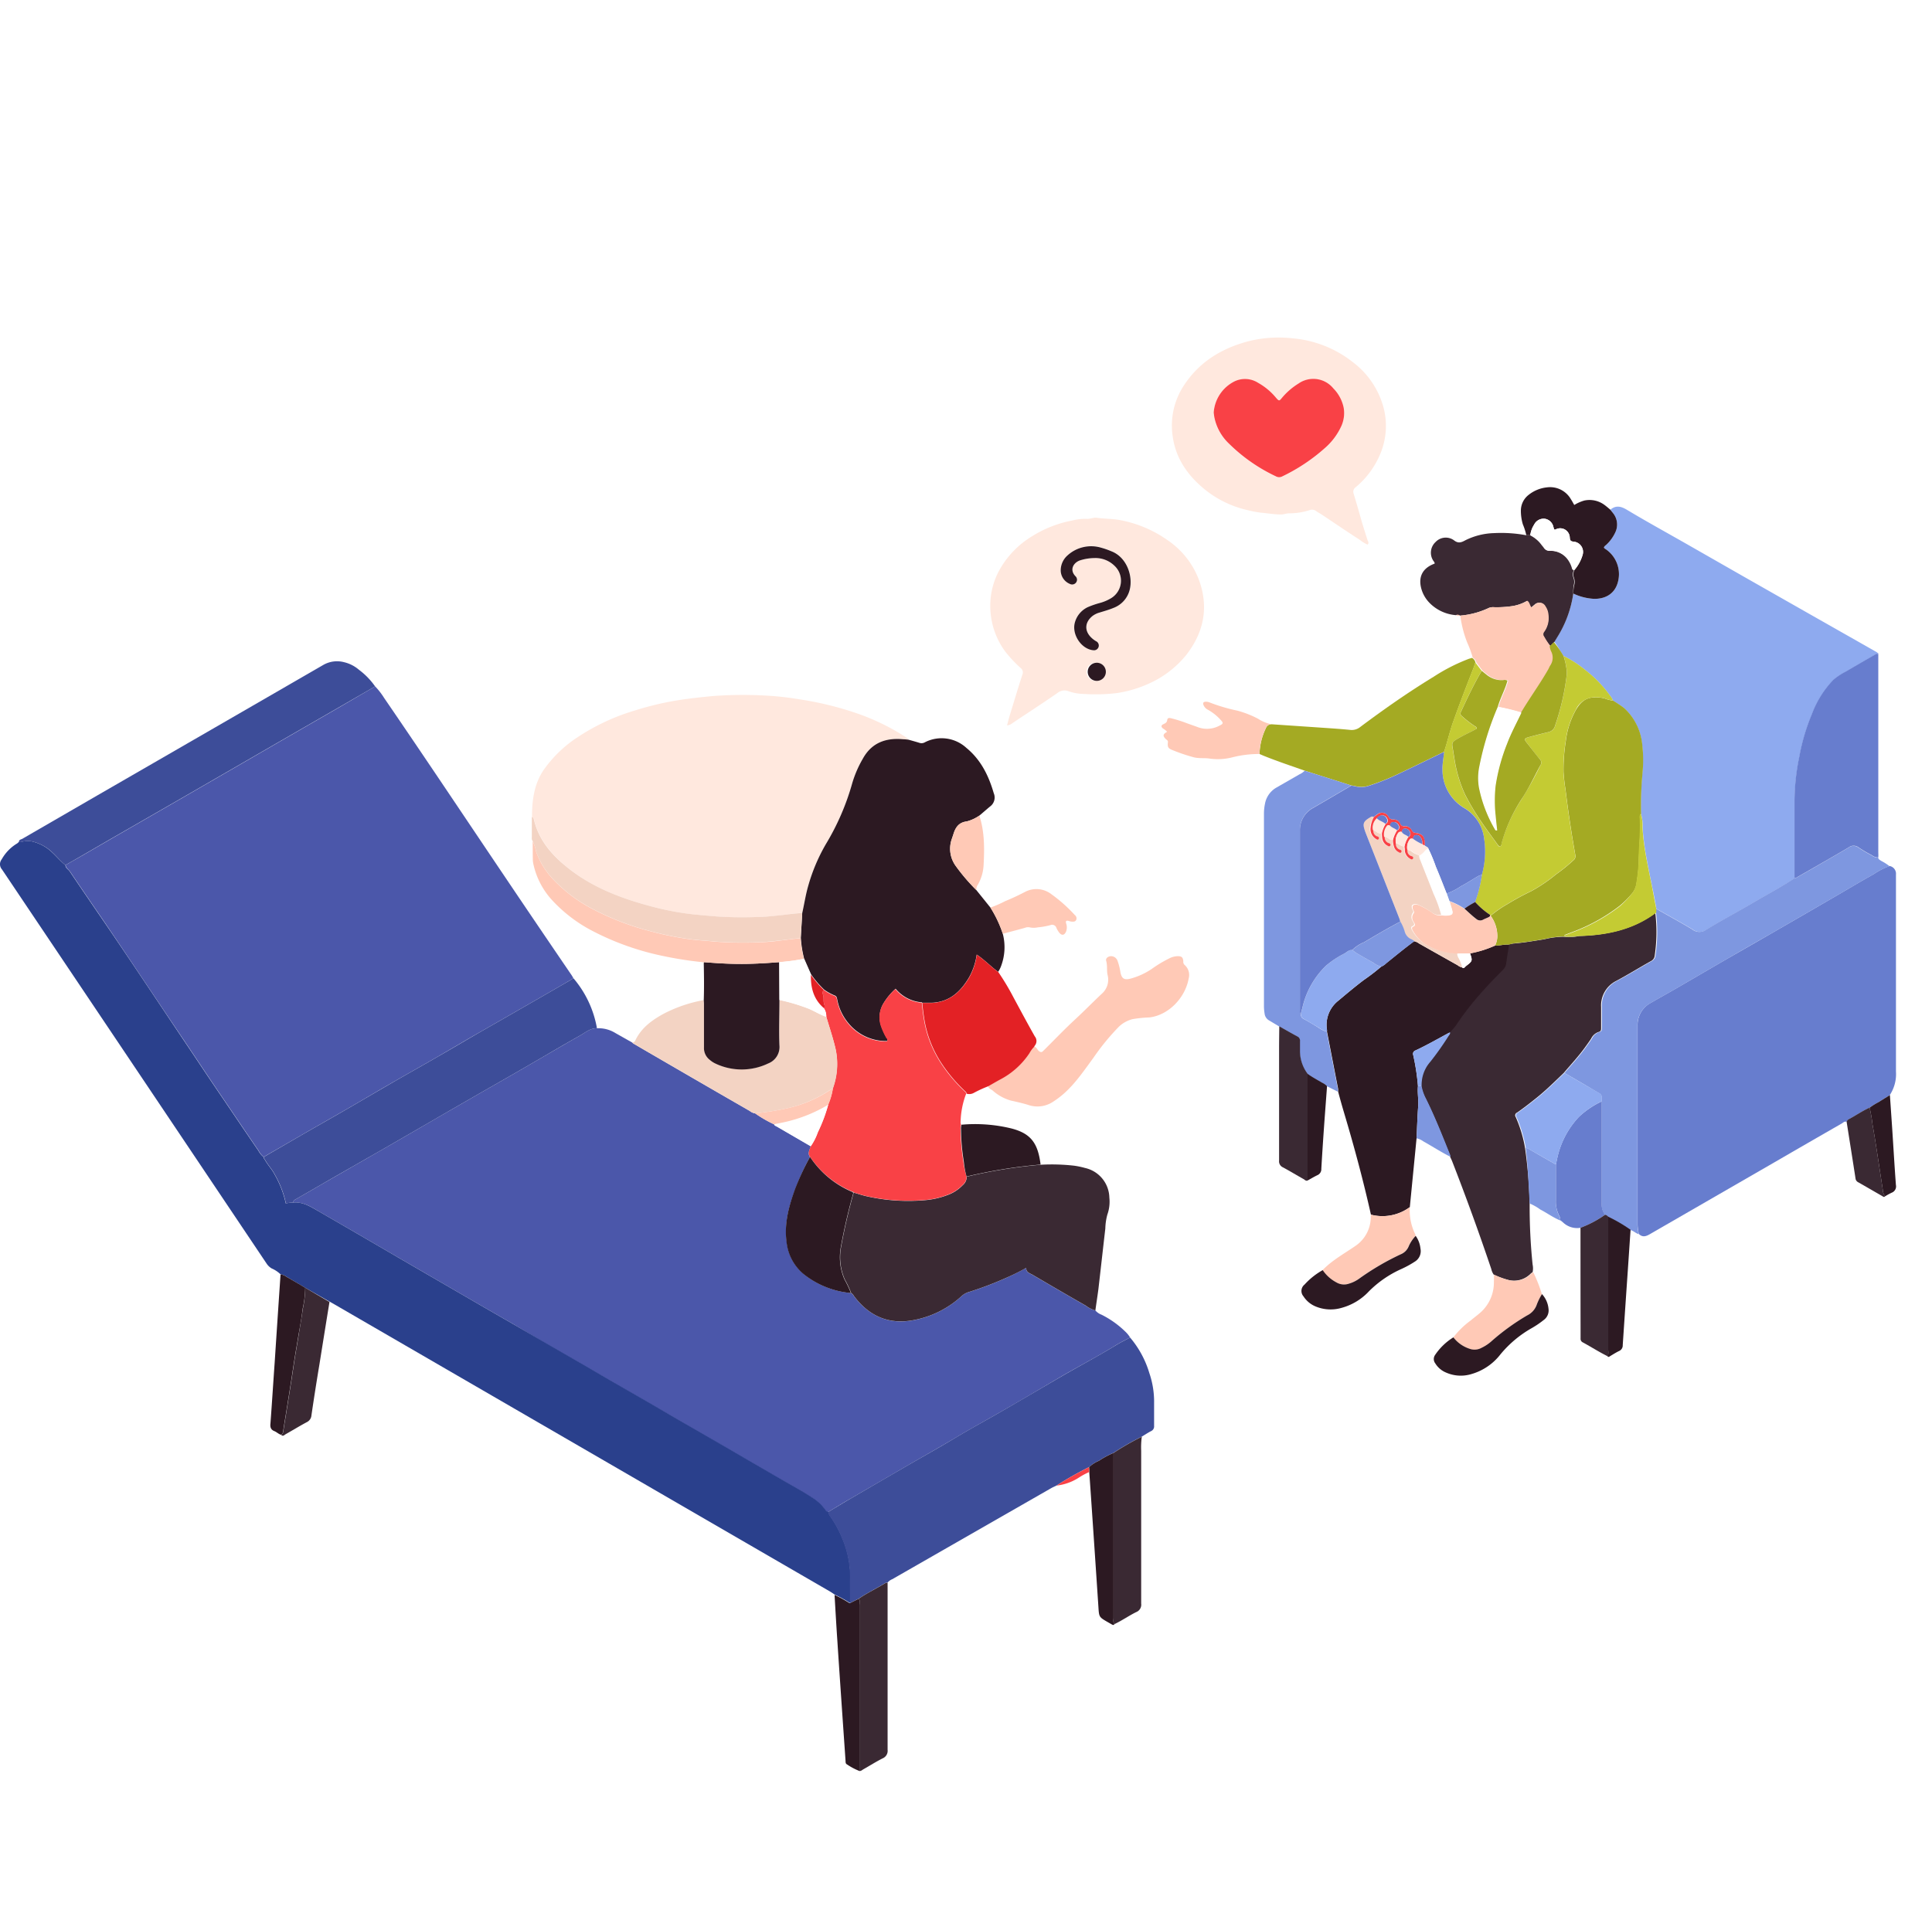 <svg xmlns="http://www.w3.org/2000/svg" xmlns:xlink="http://www.w3.org/1999/xlink" width="456" height="450" viewBox="0 0 456 450">
  <rect x="0" y="0" width="456" height="450" fill="#333333" stroke="none"/>
  <defs>
    <clipPath id="clip-Web_1920_1">
      <rect width="456" height="450"/>
    </clipPath>
  </defs>
  <g id="Web_1920_1" data-name="Web 1920 – 1" clip-path="url(#clip-Web_1920_1)">
    <rect width="456" height="450" fill="#fff"/>
    <g id="_2365_1_" data-name="2365 (1)" transform="translate(-55.265 14)">
      <path id="Path_2" data-name="Path 2" d="M524.5,499.25a3.55,3.55,0,0,0,1.45,1,22.209,22.209,0,0,1,5.62,4,6.449,6.449,0,0,1,1.12,1.38c-1.12.61-2.28,1.16-3.37,1.84-4.4,2.71-9,5.09-13.44,7.7S507,520.42,502.49,523c-3.69,2.13-7.44,4.16-11.1,6.36-4,2.39-8.06,4.65-12.09,7s-8.34,4.84-12.5,7.27c-1.8,1-3.59,2.14-5.38,3.21a.91.91,0,0,1-.73-.45,10.809,10.809,0,0,0-3.25-3c-2-1.35-4.18-2.49-6.29-3.71l-7.65-4.43-6.87-4-9-5.19c-2.33-1.35-4.64-2.72-7-4.07-3-1.74-6-3.46-9-5.19-2.33-1.35-4.65-2.72-7-4.07l-9-5.19L387,502.41c-3-1.73-6-3.45-9-5.19l-8.75-5.08-9.08-5.27-9.85-5.74-9.2-5.33c-1.85-1.07-3.66-2.25-5.95-2,0-.54.41-.69.78-.9l6.1-3.52q3.72-2.14,7.45-4.28l7.56-4.33,7.76-4.48,7.54-4.37,7.44-4.28,7.57-4.33,7.53-4.37c2.62-1.52,5.23-3.06,7.88-4.54,1.29-.72,2.44-1.79,4.06-1.77a7.6,7.6,0,0,1,4.36,1.12l4,2.26a1.37,1.37,0,0,0,.29.25q13.71,8,27.45,15.9a2.62,2.62,0,0,0,1.27.57,29.542,29.542,0,0,0,4.46,2.58c.1.33.42.4.66.54l8,4.65c-.23.82-.83,1.62-.19,2.51a60.665,60.665,0,0,0-3.47,7.56c-1.51,4.08-2.65,8.21-2,12.63a11.38,11.38,0,0,0,3.84,7.33,20.84,20.84,0,0,0,11.34,4.61,2,2,0,0,1,.68.75c3.55,4.67,8.16,6.77,14,5.67a23,23,0,0,0,11.34-5.64,4.31,4.31,0,0,1,1.74-1,79.363,79.363,0,0,0,8.28-3.11c1.76-.75,3.46-1.62,5.26-2.58,0,1.09.9,1.25,1.53,1.62,4.17,2.45,8.35,4.89,12.55,7.28A6.79,6.79,0,0,0,524.5,499.25Z" transform="translate(-210.7 -203.87)" fill="#4b57aa"/>
      <path id="Path_3" data-name="Path 3" d="M354.51,351.92a16.5,16.5,0,0,1,2.12,2.73c9.34,13.63,18.5,27.37,27.73,41.07q8.235,12.24,16.56,24.44c.14.21.25.44.38.66-.4.24-.8.5-1.2.73l-6,3.46-7.44,4.28-7.56,4.33c-3.51,2-7,4.09-10.51,6.11-3.15,1.82-6.32,3.59-9.46,5.4-3.51,2-7,4.09-10.51,6.12s-7.19,4.12-10.78,6.18L328.21,463a4.65,4.65,0,0,1-1.21-1.47c-3.14-4.57-6.23-9.18-9.35-13.76-2.84-4.17-5.61-8.37-8.43-12.55-6.35-9.41-12.63-18.88-19-28.25-2.58-3.77-5.16-7.53-7.71-11.32-.35-.52-1-.83-1.06-1.56l3.68-2.09,7.54-4.36,9-5.18,6.22-3.58,8.87-5.12,7.54-4.36,7.21-4.17,6.21-3.58,8.88-5.12Z" transform="translate(-210.7 -203.87)" fill="#4b57aa"/>
      <path id="Path_4" data-name="Path 4" d="M281.41,394.11c0,.73.71,1,1.06,1.56,2.55,3.79,5.13,7.55,7.71,11.32,6.41,9.37,12.69,18.84,19,28.25,2.82,4.18,5.59,8.38,8.43,12.55,3.12,4.58,6.21,9.19,9.35,13.76a4.65,4.65,0,0,0,1.21,1.47c0,.32.24.53.38.79.68,1.18,1.64,2.17,2.26,3.39a23.851,23.851,0,0,1,2.61,6.8,5.9,5.9,0,0,1,1.72-.21c2.29-.24,4.1.94,5.95,2l9.2,5.33,9.85,5.74,9.08,5.27,8.75,5.08c3,1.74,6,3.46,9,5.19l8.75,5.09,9,5.19c2.32,1.35,4.64,2.72,7,4.07,3,1.73,6,3.45,9,5.19,2.33,1.35,4.64,2.72,7,4.07l9,5.19,6.87,4,7.65,4.43c2.11,1.22,4.26,2.36,6.29,3.71a10.811,10.811,0,0,1,3.25,3,.91.91,0,0,0,.73.45,2.51,2.51,0,0,0,.52,1.15,25.36,25.36,0,0,1,2.84,5.28,23.3,23.3,0,0,1,1.8,8.83c-.05,1.63,0,3.26,0,4.88,0,.41-.14.87.27,1.2-.28.34-.5.07-.75-.06a27.871,27.871,0,0,0-3.18-1.72c-.39-.26-.78-.53-1.18-.77l-117-67.81-1-.56L338,493.89c-1.47-.86-2.93-1.74-4.4-2.59a2.83,2.83,0,0,0-1.4-.56,7,7,0,0,0-2.11-1.41,3.67,3.67,0,0,1-1.19-1.13q-31.22-46.54-62.47-93.07a1.86,1.86,0,0,1-.06-2.39A10.15,10.15,0,0,1,270,389a1.908,1.908,0,0,0,.37-.33,3.45,3.45,0,0,0,1-.12,4.33,4.33,0,0,1,2.26,0,10.15,10.15,0,0,1,4.72,2.63C279.41,392.15,280.29,393.26,281.41,394.11Z" transform="translate(-210.7 -203.87)" fill="#2a408c"/>
      <path id="Path_5" data-name="Path 5" d="M646.06,310.19c1.38-1.13,2.6-.76,4,.1,4.55,2.72,9.2,5.28,13.82,7.91l13.65,7.8,14.4,8.19,17,9.65a.82.82,0,0,1,.18.19,2.1,2.1,0,0,1,0,.25,1,1,0,0,0-.25,0c-2.4,1.38-4.8,2.76-7.19,4.17a14.683,14.683,0,0,0-3,2,23.57,23.57,0,0,0-5,8,48.457,48.457,0,0,0-3,10.15,53.723,53.723,0,0,0-1.12,10.13v18.48c-3.12,2.09-6.45,3.82-9.67,5.73-3.71,2.18-7.52,4.18-11.19,6.44a2.67,2.67,0,0,1-3.23-.09c-2.81-1.69-5.69-3.26-8.55-4.88-.31-1.71-.61-3.43-1-5.14-.91-4.67-2-9.31-2.24-14.1a9.57,9.57,0,0,0-.39-3.14,79,79,0,0,1,.31-9.49,32.418,32.418,0,0,0-.08-7.17,13.28,13.28,0,0,0-4.29-8.38,28.493,28.493,0,0,0-2.56-1.71,4.36,4.36,0,0,0-.72-1.21,28.751,28.751,0,0,0-5.8-6,26.42,26.42,0,0,0-5.15-3.34c-.79-1.07-1.29-2.32-2.17-3.33l.66-1.09A26.4,26.4,0,0,0,637.3,330a13.061,13.061,0,0,0,4.8,1.24c2.78.09,4.84-1.2,5.61-3.55a7.13,7.13,0,0,0-2.62-8.07c-.2-.15-.46-.23-.56-.49.1-.36.44-.51.67-.75a9.24,9.24,0,0,0,2-2.79,4.27,4.27,0,0,0-.52-4.58Z" transform="translate(-210.7 -203.87)" fill="#8eaaef"/>
      <path id="Path_6" data-name="Path 6" d="M701.82,454.74c-.5-.24-.81.17-1.15.37q-7.9,4.53-15.78,9.1l-29.22,16.86c-.95.56-1.89,1.11-2.9.12a12.778,12.778,0,0,1-.29-2.15v-47a5.9,5.9,0,0,1,3.18-5.45c1.88-1.1,3.79-2.14,5.67-3.23,4.18-2.42,8.34-4.86,12.51-7.27,3.51-2,7-4,10.55-6.06q7.26-4.18,14.51-8.4c3.1-1.8,6.18-3.65,9.31-5.39a16.4,16.4,0,0,1,3.75-1.92,1.85,1.85,0,0,1,1.5,2v46.52a9,9,0,0,1-1.47,5.58c-.89.56-1.78,1.1-2.66,1.66a14.613,14.613,0,0,0-2.13,1.33c-1.76.76-3.31,1.89-5,2.77a.87.87,0,0,0-.38.56Z" transform="translate(-210.7 -203.87)" fill="#677dce"/>
      <path id="Path_7" data-name="Path 7" d="M391.53,382.83c0-4.1.5-8.09,3-11.54a29.841,29.841,0,0,1,6.57-6.56,50.54,50.54,0,0,1,14.8-7.15A70.666,70.666,0,0,1,427.22,355c2.36-.34,4.72-.58,7.09-.81a96.818,96.818,0,0,1,11.92-.13,69.4,69.4,0,0,1,8.35.9,76.441,76.441,0,0,1,13.75,3.36A53.18,53.18,0,0,1,479.91,364a1.53,1.53,0,0,1,.56.51c-.46,0-.93-.1-1.4-.13-4.08-.34-7.4.84-9.48,4.64a26.089,26.089,0,0,0-2.48,5.75,58,58,0,0,1-6.24,14.41,42.422,42.422,0,0,0-4.13,9.77c-.62,2.13-.94,4.32-1.43,6.48-1.84,0-3.64.41-5.46.58s-3.56.36-5.34.38a91.238,91.238,0,0,1-9.35-.14c-2.24-.2-4.5-.35-6.73-.64a67.067,67.067,0,0,1-8.75-1.75c-7.24-1.92-14.13-4.56-20-9.37-3.65-3-6.57-6.46-7.67-11.18C391.94,383,391.84,382.84,391.53,382.83Z" transform="translate(-210.7 -203.87)" fill="#ffe8de"/>
      <path id="Path_8" data-name="Path 8" d="M455.31,405.44c.49-2.16.81-4.35,1.43-6.48a42.42,42.42,0,0,1,4.13-9.77,58,58,0,0,0,6.24-14.41,26.088,26.088,0,0,1,2.48-5.75c2.08-3.8,5.4-5,9.48-4.64a13,13,0,0,1,1.4.13c.86.25,1.73.48,2.58.75a1.58,1.58,0,0,0,1.22-.16,8.64,8.64,0,0,1,9.79,1.33c3.4,2.79,5.25,6.53,6.45,10.68a2.61,2.61,0,0,1-.85,3.14c-.85.7-1.68,1.45-2.53,2.15a9.14,9.14,0,0,1-3,1.39c-1.87.24-2.65,1.44-3.13,3-.1.32-.22.64-.33,1a6.92,6.92,0,0,0,.92,6.57A45.458,45.458,0,0,0,496.4,400l3.33,4.14a27.73,27.73,0,0,1,2.92,6.18,12.59,12.59,0,0,1-.32,7.39,6.931,6.931,0,0,1-.77,1.6c-1.73-1.25-3.2-2.84-5.07-4.08a15.339,15.339,0,0,1-1.8,5.37c-2,3.39-4.62,5.83-8.77,6h-2.31a.18.18,0,0,0-.26-.11,8.94,8.94,0,0,1-6-3.2,15.379,15.379,0,0,0-2.83,3.41,6.33,6.33,0,0,0-.56,5.43,16.526,16.526,0,0,0,1.23,2.67c.13.23.44.44.17.84a11.46,11.46,0,0,1-9.18-4.26,12.22,12.22,0,0,1-2.6-5.51c-.09-.43-.13-.84-.65-1a12.28,12.28,0,0,1-2.45-1.37,24,24,0,0,1-3.07-3.59c-.56-1.26-1.11-2.53-1.67-3.8a26,26,0,0,1-.76-4.88Q455.14,408.39,455.31,405.44Z" transform="translate(-210.7 -203.87)" fill="#2c1922"/>
      <path id="Path_9" data-name="Path 9" d="M627,474a133.792,133.792,0,0,0,.7,14.43,4.269,4.269,0,0,1,0,1.78,4.566,4.566,0,0,0-.49.38,5.48,5.48,0,0,1-5.15,1.48,18.761,18.761,0,0,1-3.56-1.31,3.549,3.549,0,0,1-.55-1.28q-4.31-12.79-9.21-25.37c-.15-.4-.35-.78-.52-1.16a2,2,0,0,0-.11-.5c-1.8-4.48-3.57-9-5.72-13.3a10.32,10.32,0,0,1-1-2.9,8.2,8.2,0,0,1,2-5.75,69.44,69.44,0,0,0,4.28-6.05c.19-.27.46-.52.37-.91a15.788,15.788,0,0,0,1.33-1.51,68.325,68.325,0,0,1,6.34-8.14c1.5-1.73,3.14-3.36,4.74-5a2.65,2.65,0,0,0,.84-1.52c.19-1.5.45-3,.69-4.51a8.559,8.559,0,0,1,1.12-.23c2.46-.19,4.88-.62,7.31-1a20.769,20.769,0,0,1,4.53-.61,11,11,0,0,0,3.79-.18c6.46-.2,12.61-1.47,17.93-5.43a38,38,0,0,1-.13,10,1.63,1.63,0,0,1-.93,1.38c-2.73,1.53-5.38,3.18-8.14,4.65a6.46,6.46,0,0,0-3.59,6.18c0,1.62,0,3.25,0,4.88,0,.46,0,.86-.58,1a3,3,0,0,0-1.77,1.57c-.39.61-.83,1.2-1.25,1.79-1.58,2.24-3.45,4.24-5.23,6.33-2.08,2-4.1,4-6.33,5.8-1.53,1.23-3.08,2.45-4.7,3.56a.69.69,0,0,0-.29,1.05,30.747,30.747,0,0,1,2.2,7.34A110.93,110.93,0,0,1,627,474Z" transform="translate(-210.7 -203.87)" fill="#3a2933"/>
      <path id="Path_10" data-name="Path 10" d="M466.85,568.17c-.41-.33-.27-.79-.27-1.2,0-1.62-.05-3.25,0-4.88a23.3,23.3,0,0,0-1.8-8.83,25.36,25.36,0,0,0-2.84-5.28,2.51,2.51,0,0,1-.52-1.15c1.79-1.07,3.58-2.16,5.38-3.21q6.24-3.64,12.5-7.27c4-2.33,8.1-4.59,12.09-7,3.66-2.2,7.41-4.23,11.1-6.36,4.48-2.59,8.93-5.2,13.39-7.81s9-5,13.44-7.7c1.09-.68,2.25-1.23,3.37-1.84a23.22,23.22,0,0,1,4.55,8.4,20.939,20.939,0,0,1,1.12,7.2v5.27a1.2,1.2,0,0,1-.7,1.22c-.76.39-1.47.87-2.21,1.31a59.609,59.609,0,0,0-6.67,3.83,20.4,20.4,0,0,0-3.44,1.86,7.52,7.52,0,0,0-2.32,1.5,80.59,80.59,0,0,0-7.68,4.35c-.42.21-.85.39-1.26.62l-37.5,21.49a2.84,2.84,0,0,0-1.13.81,1.538,1.538,0,0,0-.5.08c-2.1,1.29-4.33,2.35-6.37,3.75Z" transform="translate(-210.7 -203.87)" fill="#3d4d99"/>
      <path id="Path_11" data-name="Path 11" d="M524.5,499.25a6.791,6.791,0,0,1-2.26-1.14c-4.2-2.39-8.38-4.83-12.55-7.28-.63-.37-1.51-.53-1.53-1.62a55.332,55.332,0,0,1-5.26,2.58,79.35,79.35,0,0,1-8.28,3.11,4.31,4.31,0,0,0-1.74,1,23,23,0,0,1-11.34,5.64c-5.87,1.1-10.48-1-14-5.67a2,2,0,0,0-.68-.75,24.06,24.06,0,0,0-1.51-3.21,13.16,13.16,0,0,1-.94-7.24,133.778,133.778,0,0,1,3.05-13.25c.94.28,1.87.59,2.82.82a44.519,44.519,0,0,0,13.66,1,19.1,19.1,0,0,0,5.62-1.22,9.259,9.259,0,0,0,3.64-2.35,2.56,2.56,0,0,0,.93-2,120,120,0,0,1,17.47-2.82,46.816,46.816,0,0,1,7.94.23,19.293,19.293,0,0,1,2.51.53,7.34,7.34,0,0,1,5.75,7,9,9,0,0,1-.47,4,13.683,13.683,0,0,0-.48,3.29c-.55,4.76-1.08,9.52-1.63,14.28C525,495.86,524.73,497.55,524.5,499.25Z" transform="translate(-210.7 -203.87)" fill="#3a2933"/>
      <path id="Path_12" data-name="Path 12" d="M503.65,361.12c.22-.81.4-1.55.61-2.26,1-3.23,1.95-6.46,3-9.67a1.32,1.32,0,0,0-.36-1.58,31,31,0,0,1-3.6-3.82,18.11,18.11,0,0,1-3.56-9.57,17.579,17.579,0,0,1,1.84-9.26,21.59,21.59,0,0,1,8.07-8.54,27.19,27.19,0,0,1,9.38-3.66,12.251,12.251,0,0,1,3.41-.4c.83.08,1.6-.37,2.42-.25,1.85.28,3.74.2,5.58.57a28.46,28.46,0,0,1,11.22,4.8,19.65,19.65,0,0,1,7.89,11.2c1.52,5.86.07,11.11-3.62,15.84a23.909,23.909,0,0,1-9.12,6.88,28.1,28.1,0,0,1-7.34,2.11,42.1,42.1,0,0,1-7.69.19,11.16,11.16,0,0,1-3.63-.65,2.6,2.6,0,0,0-2.59.42c-3.51,2.43-7.1,4.75-10.65,7.13A2.17,2.17,0,0,1,503.65,361.12Zm20.63-39.5a6.41,6.41,0,0,1,4.71,1.75,4.82,4.82,0,0,1-.79,7.71,10.34,10.34,0,0,1-2.58,1.1,21.259,21.259,0,0,0-2.9,1,5.66,5.66,0,0,0-3,3.49c-.9,2.85,1.46,6.46,4.37,6.69a1.128,1.128,0,0,0,.74-2.06,5.739,5.739,0,0,1-1.15-.82c-1.81-1.63-1.72-3.72.2-5.24a5,5,0,0,1,1.61-.78c1.1-.34,2.22-.65,3.28-1.09a6.17,6.17,0,0,0,3.83-4.21c.87-3.26-.64-7.77-4.32-9.18a19.11,19.11,0,0,0-2.41-.84,8.28,8.28,0,0,0-7.91,1.81,4.72,4.72,0,0,0-1.61,3.26,3.48,3.48,0,0,0,2.14,3.48,1.15,1.15,0,0,0,1.7-.94,1.18,1.18,0,0,0-.4-.91c-1.44-1.52-.41-3.2,1.13-3.71a11.59,11.59,0,0,1,3.36-.51Zm.44,24.72a2.14,2.14,0,1,0,1.967,2.163A2.14,2.14,0,0,0,524.72,346.34Z" transform="translate(-210.7 -203.87)" fill="#ffe8de"/>
      <path id="Path_13" data-name="Path 13" d="M494.1,467.63a2.56,2.56,0,0,1-.93,2,9.26,9.26,0,0,1-3.64,2.35,19.1,19.1,0,0,1-5.62,1.22,44.519,44.519,0,0,1-13.66-1c-.95-.23-1.88-.54-2.82-.82h0a.26.26,0,0,0-.3-.19,22.26,22.26,0,0,1-10-8.25c-.64-.89,0-1.69.19-2.51a13.679,13.679,0,0,0,1.66-3.28,37.362,37.362,0,0,0,2.46-6.54,15.689,15.689,0,0,0,1.1-3.85,16.81,16.81,0,0,0,.62-9.31c-.6-2.56-1.45-5.07-2.19-7.59a3.47,3.47,0,0,0-.63-2.1c.19-.14.33-.33.24-.54-.37-.85-.07-1.78-.41-2.63a.87.87,0,0,1,.25-1,12.279,12.279,0,0,0,2.45,1.37c.52.16.56.57.65,1a12.22,12.22,0,0,0,2.6,5.51,11.46,11.46,0,0,0,9.18,4.26c.27-.4,0-.61-.17-.84a16.528,16.528,0,0,1-1.23-2.67,6.33,6.33,0,0,1,.56-5.43,15.379,15.379,0,0,1,2.83-3.41,8.94,8.94,0,0,0,6,3.2.22.22,0,0,0,.26.11h0c.11,1.13.24,2.27.42,3.4a26.53,26.53,0,0,0,4,10.65,36.449,36.449,0,0,0,5.83,6.91.6.6,0,0,1,.19.46,19.63,19.63,0,0,0-1.29,6.42,1.84,1.84,0,0,0,.09.87,3.379,3.379,0,0,0-.11,1.14,51,51,0,0,0,.67,7.6,18,18,0,0,0,.75,3.49Z" transform="translate(-210.7 -203.87)" fill="#f94146"/>
      <path id="Path_14" data-name="Path 14" d="M622.15,412.89c-.24,1.51-.5,3-.69,4.51a2.651,2.651,0,0,1-.84,1.52c-1.6,1.65-3.24,3.28-4.74,5a68.327,68.327,0,0,0-6.34,8.14,17.906,17.906,0,0,1-1.33,1.51c-2.7,1.45-5.37,3-8.14,4.29a.84.84,0,0,0-.55,1.1,53,53,0,0,1,1.12,7.32c-.17,1.61.18,3.21.05,4.82-.19,2.5-.26,5-.38,7.5l-1.59,16.25a10.86,10.86,0,0,1-9.18,1.78c-1.79-8-3.94-16-6.29-23.88-.51-1.71-1-3.44-1.45-5.16v-.64q-1.32-6.76-2.63-13.53a2.365,2.365,0,0,0,0-.38,7.25,7.25,0,0,1,2.78-7c1.93-1.63,3.86-3.24,5.87-4.77a49.266,49.266,0,0,0,4.16-3.19,3.8,3.8,0,0,0,1.15-.79c2.19-1.76,4.35-3.55,6.62-5.21a3.111,3.111,0,0,1,1.15.54c3,1.71,6.06,3.43,9.1,5.13a2.639,2.639,0,0,0,1.13.54c.43.25.6-.17.83-.35,1.59-1.22,1.58-1.23,1-3a25.51,25.51,0,0,0,5.91-1.85C620,413.16,621,412.76,622.15,412.89Z" transform="translate(-210.7 -203.87)" fill="#2c1922"/>
      <path id="Path_15" data-name="Path 15" d="M588.75,318.45a7.863,7.863,0,0,1-1.81-1.11c-3.11-2-6.19-4.11-9.29-6.17a10.59,10.59,0,0,1-1-.61,1.61,1.61,0,0,0-1.65-.23,15.84,15.84,0,0,1-4.78.73c-.66,0-1.25.28-1.9.27-1.57,0-3.13-.28-4.7-.42a24,24,0,0,1-3.13-.59,24.64,24.64,0,0,1-10.08-4.83c-4.07-3.29-7-7.41-7.68-12.75a17.17,17.17,0,0,1,2.53-11.66c3.62-5.68,8.91-8.92,15.29-10.63a29.5,29.5,0,0,1,10.57-.7,26.6,26.6,0,0,1,14.19,5.65,19.86,19.86,0,0,1,7.31,11.11,17.1,17.1,0,0,1-.78,10.29,20.5,20.5,0,0,1-5.9,8.1,1.29,1.29,0,0,0-.48,1.54c.7,2.28,1.35,4.58,2,6.87.42,1.38.86,2.77,1.3,4.15C588.93,317.78,589.09,318.1,588.75,318.45Zm-36.32-31.16c.07.52.11.94.18,1.36a11.78,11.78,0,0,0,3.46,6.05,39.771,39.771,0,0,0,11,7.66,1.57,1.57,0,0,0,1.57,0,42.82,42.82,0,0,0,9.92-6.59,15.3,15.3,0,0,0,3.88-5.07,7.47,7.47,0,0,0,.65-4.5,9.05,9.05,0,0,0-2.43-4.58,6.1,6.1,0,0,0-8.24-1.16,16.158,16.158,0,0,0-3.88,3.35c-.65.74-.67.84-1.43,0a14.91,14.91,0,0,0-4.22-3.52,5.75,5.75,0,0,0-5.43-.41,8.91,8.91,0,0,0-5.03,7.41Z" transform="translate(-210.7 -203.87)" fill="#ffe8de"/>
      <path id="Path_16" data-name="Path 16" d="M635.22,443.19c1.78-2.09,3.65-4.09,5.23-6.33.42-.59.86-1.18,1.25-1.79a3,3,0,0,1,1.77-1.57c.55-.13.58-.53.58-1v-4.88a6.46,6.46,0,0,1,3.59-6.18c2.76-1.47,5.41-3.12,8.14-4.65a1.63,1.63,0,0,0,.93-1.38,38,38,0,0,0,.13-10c0-.34,0-.69,0-1,2.86,1.62,5.74,3.19,8.55,4.88a2.67,2.67,0,0,0,3.23.09c3.67-2.26,7.48-4.26,11.19-6.44,3.22-1.91,6.55-3.64,9.67-5.73a.689.689,0,0,0,.25,0q4.46-2.53,8.89-5.1c1.22-.7,2.43-1.41,3.64-2.13a1.91,1.91,0,0,1,2.36,0,29.814,29.814,0,0,0,3.09,1.82,2.48,2.48,0,0,0,1.55.54c.07.44.44.58.75.79a11.613,11.613,0,0,1,1.92,1.23,16.4,16.4,0,0,0-3.75,1.92c-3.13,1.74-6.21,3.59-9.31,5.39q-7.24,4.2-14.51,8.4c-3.51,2-7,4-10.55,6.06-4.17,2.41-8.33,4.85-12.51,7.27-1.88,1.09-3.79,2.13-5.67,3.23a5.9,5.9,0,0,0-3.18,5.45v47a12.773,12.773,0,0,0,.29,2.15c-.71-.18-1.21-.79-1.94-.95a36.626,36.626,0,0,0-5.28-3.09,1.29,1.29,0,0,0-.77-.49,4.42,4.42,0,0,1-.78-2.77v-25a.89.89,0,0,0-.52-.92C640.73,446.38,638,444.78,635.22,443.19Z" transform="translate(-210.7 -203.87)" fill="#7e97e0"/>
      <path id="Path_17" data-name="Path 17" d="M335.18,473.79a5.9,5.9,0,0,0-1.72.21,23.85,23.85,0,0,0-2.61-6.8c-.62-1.22-1.58-2.21-2.26-3.39-.14-.26-.37-.47-.38-.79l9.64-5.59c3.59-2.06,7.2-4.1,10.78-6.18s7-4.09,10.51-6.12c3.14-1.81,6.31-3.58,9.46-5.4,3.51-2,7-4.08,10.51-6.11l7.56-4.33,7.44-4.28,6-3.46c.4-.23.8-.49,1.2-.73a24.76,24.76,0,0,1,5.55,11.8c-1.62,0-2.77,1.05-4.06,1.77-2.65,1.48-5.26,3-7.88,4.54l-7.53,4.37-7.57,4.33-7.44,4.28-7.54,4.37-7.76,4.48-7.56,4.33q-3.74,2.13-7.45,4.28l-6.1,3.52C335.59,473.1,335.16,473.25,335.18,473.79Z" transform="translate(-210.7 -203.87)" fill="#3d4d99"/>
      <path id="Path_18" data-name="Path 18" d="M281.41,394.11c-1.12-.85-2-2-3-2.91a10.15,10.15,0,0,0-4.72-2.63,4.33,4.33,0,0,0-2.26,0,3.452,3.452,0,0,1-1,.12c-.05-.6.51-.62.84-.81L289,377.62q26.69-15.4,53.36-30.82a6.51,6.51,0,0,1,4.8-.6,8.31,8.31,0,0,1,3.52,1.79,17.17,17.17,0,0,1,3.82,3.93l-8,4.63-8.88,5.12-6.21,3.58-7.21,4.17-7.54,4.36-8.87,5.12-6.22,3.58-9,5.18L285.09,392Z" transform="translate(-210.7 -203.87)" fill="#3d4d99"/>
      <path id="Path_19" data-name="Path 19" d="M709.29,392.3a2.48,2.48,0,0,1-1.55-.54,29.8,29.8,0,0,1-3.09-1.82,1.91,1.91,0,0,0-2.36,0c-1.21.72-2.42,1.43-3.64,2.13q-4.44,2.56-8.89,5.1a.689.689,0,0,1-.25,0V378.69a53.723,53.723,0,0,1,1.12-10.13,48.458,48.458,0,0,1,3-10.15,23.57,23.57,0,0,1,5-8,14.683,14.683,0,0,1,3-2c2.39-1.41,4.79-2.79,7.19-4.17a1,1,0,0,1,.25,0h.22v46.91A11,11,0,0,1,709.29,392.3Z" transform="translate(-210.7 -203.87)" fill="#677dce"/>
      <path id="Path_20" data-name="Path 20" d="M566.09,360.86l12.92.88c1.87.13,3.75.26,5.62.45a3.17,3.17,0,0,0,2.36-.67c5.61-4.2,11.35-8.22,17.34-11.87a43.168,43.168,0,0,1,8.32-4.24l.74-.22a1.58,1.58,0,0,1,.81,1.07c-.18.53-.34,1.06-.54,1.57-1.63,4.12-3.21,8.27-4.7,12.44-.83,2.33-1.36,4.74-2.14,7.08-3.5,1.7-7,3.42-10.5,5.08a55.323,55.323,0,0,1-7.24,2.92,5.56,5.56,0,0,1-3.28.1,8.487,8.487,0,0,0-.88-.14l-11-3.49c-3.13-1.11-6.28-2.16-9.37-3.39-.44-.17-.86-.36-1.3-.55a14.85,14.85,0,0,1,1.51-6.12A1.36,1.36,0,0,1,566.09,360.86Z" transform="translate(-210.7 -203.87)" fill="#a4aa23"/>
      <path id="Path_21" data-name="Path 21" d="M573.9,371.82l11,3.49q-4.47,2.63-8.95,5.24a5.92,5.92,0,0,0-3.17,5.35q0,21.165,0,42.35c0,.37-.11.78.25,1.07a1.06,1.06,0,0,0,.65,1.12c1.16.62,2.29,1.3,3.42,2a6.819,6.819,0,0,0,2,1q1.32,6.76,2.63,13.53v.64l-2.6-1.31a3.919,3.919,0,0,0-1.14-.8c-1.16-.69-2.36-1.32-3.46-2.12a9,9,0,0,1-1.79-5.12v-2.57a1.09,1.09,0,0,0-.64-1.13c-1.43-.77-2.84-1.58-4.25-2.38l-2.31-1.38a2.13,2.13,0,0,1-1.1-1.64,11.5,11.5,0,0,1-.15-1.65q0-22.72,0-45.45a11.479,11.479,0,0,1,.24-2.42,5.53,5.53,0,0,1,2.73-3.85l5.45-3.13a3.89,3.89,0,0,0,1.19-.84Z" transform="translate(-210.7 -203.87)" fill="#7e97e0"/>
      <path id="Path_22" data-name="Path 22" d="M461,429.92c.74,2.52,1.59,5,2.19,7.59a16.81,16.81,0,0,1-.62,9.31,1.071,1.071,0,0,0-.35.14,29.769,29.769,0,0,1-10.36,4.54,63.929,63.929,0,0,1-7.66,1.22,2.62,2.62,0,0,1-1.27-.57q-13.74-7.93-27.45-15.9a1.371,1.371,0,0,1-.29-.25.814.814,0,0,0,.76-.57c1.41-2.91,3.87-4.7,6.6-6.2a33.111,33.111,0,0,1,9.52-3.25c0,.47.05.94.05,1.41v9.76a3.49,3.49,0,0,0,1.36,2.9,5.7,5.7,0,0,0,1.28.85,14.45,14.45,0,0,0,12.53,0,4.16,4.16,0,0,0,2.64-4.27c-.12-3.55,0-7.1,0-10.66a44.176,44.176,0,0,1,6.75,2C458.15,428.53,459.47,429.43,461,429.92Z" transform="translate(-210.7 -203.87)" fill="#f3d3c3"/>
      <path id="Path_23" data-name="Path 23" d="M637.3,330a26.4,26.4,0,0,1-3.81,10.35l-.66,1.09-1,1a15.843,15.843,0,0,1-1.49-2.24.89.89,0,0,1,0-1.15,5.58,5.58,0,0,0,1-4,4,4,0,0,0-.69-2,1.57,1.57,0,0,0-2.52-.41c-.26.2-.51.43-.77.66-.46-.45-.42-1.17-1-1.57a10,10,0,0,1-3.7,1.27,26.162,26.162,0,0,1-4,.24,2.85,2.85,0,0,0-1.26.13,19.53,19.53,0,0,1-6.88,1.85h0a1,1,0,0,0-.91-.12,9.77,9.77,0,0,1-6.34-3,7.71,7.71,0,0,1-1.89-3.45c-.67-2.71.44-4.72,3.18-5.71.07-.32-.21-.51-.34-.75a3.43,3.43,0,0,1,.56-4.34,3.3,3.3,0,0,1,4.35-.43c1,.8,1.74.53,2.7,0a16.17,16.17,0,0,1,6.79-1.69,32.3,32.3,0,0,1,7.54.5h.93a7.54,7.54,0,0,1,2.68,2.24c.17.25.39.46.55.7a1.56,1.56,0,0,0,1.48.75,5,5,0,0,1,4,1.81,6.34,6.34,0,0,1,1.13,2.13c.09.28.1.61.53.58a2.29,2.29,0,0,0-.12,1.83,2.81,2.81,0,0,1,.07,1.74,9.547,9.547,0,0,0-.11,1.99Z" transform="translate(-210.7 -203.87)" fill="#3a2933"/>
      <path id="Path_24" data-name="Path 24" d="M510.07,437c.6.08.7.7,1.09,1s.67.36,1,0l.64-.63c2.25-2.24,4.44-4.53,6.76-6.68s4.3-4.18,6.48-6.23a4.39,4.39,0,0,0,1.34-4.43c-.24-1.09,0-2.21-.33-3.31-.16-.57.34-1,1-1.1a1.63,1.63,0,0,1,1.69,1.11,13.772,13.772,0,0,1,.66,2.6c.29,1.62.94,2,2.55,1.54a16.92,16.92,0,0,0,4.86-2.25,28.8,28.8,0,0,1,4.06-2.45,4.59,4.59,0,0,1,2.08-.56c.93,0,1.21.27,1.31,1.2a.949.949,0,0,0,.35.91,3.15,3.15,0,0,1,.91,3.17c-.78,4.38-4.54,8.56-9.2,9.18a29.536,29.536,0,0,0-4.07.41,7.34,7.34,0,0,0-3.2,1.78,54.672,54.672,0,0,0-6,7.33c-2.16,2.93-4.18,5.95-6.91,8.4a22.23,22.23,0,0,1-2.64,2,6.67,6.67,0,0,1-5.9.72c-1.31-.4-2.64-.7-4-1a10.881,10.881,0,0,1-4.35-2.39c-.39-.3-1-.45-1.05-1.06,1-.56,2-1.16,3-1.69a18.69,18.69,0,0,0,6.74-6.12,6.753,6.753,0,0,1,1.13-1.45Z" transform="translate(-210.7 -203.87)" fill="#ffc9b6"/>
      <path id="Path_25" data-name="Path 25" d="M510.07,437a6.749,6.749,0,0,0-1.13,1.52,18.69,18.69,0,0,1-6.74,6.12c-1,.53-2,1.13-3,1.69a29.1,29.1,0,0,0-3.45,1.59,2.22,2.22,0,0,1-1.67.15.6.6,0,0,0-.19-.46,36.453,36.453,0,0,1-5.83-6.91,26.529,26.529,0,0,1-4-10.65c-.18-1.13-.31-2.27-.42-3.4h2.31c4.15-.22,6.79-2.66,8.77-6a15.34,15.34,0,0,0,1.8-5.37c1.87,1.24,3.34,2.83,5.07,4.08a57.581,57.581,0,0,1,3.56,5.94c1.67,3.09,3.32,6.19,5.05,9.24a1.71,1.71,0,0,1,0,2.19.838.838,0,0,0-.13.27Z" transform="translate(-210.7 -203.87)" fill="#e32125"/>
      <path id="Path_26" data-name="Path 26" d="M449.93,426c0,3.56-.14,7.11,0,10.66a4.16,4.16,0,0,1-2.64,4.27,14.45,14.45,0,0,1-12.53,0,5.7,5.7,0,0,1-1.28-.85,3.49,3.49,0,0,1-1.36-2.9q0-4.89,0-9.76a13.292,13.292,0,0,0-.05-1.41c.1-2.91.06-5.83,0-8.74l.06-.24c2.55.19,5.1.36,7.66.4,3.37.06,6.73-.15,10.09-.41C449.91,420,449.92,423,449.93,426Z" transform="translate(-210.7 -203.87)" fill="#2c1922"/>
      <path id="Path_27" data-name="Path 27" d="M455.31,405.44q-.18,3-.37,5.89c-1.69.16-3.37.41-5.06.59s-3.4.38-5.08.4a90.248,90.248,0,0,1-10-.17c-2.15-.22-4.34-.32-6.47-.63a76.806,76.806,0,0,1-9.49-2,63.221,63.221,0,0,1-12.87-5,34.93,34.93,0,0,1-9.37-7,18.28,18.28,0,0,1-4.09-6.59,10,10,0,0,0-.82-2.49,1.13,1.13,0,0,1-.2-.84v-4.8c.31,0,.41.2.47.49,1.1,4.72,4,8.2,7.67,11.18,5.88,4.81,12.77,7.45,20,9.37a67.072,67.072,0,0,0,8.75,1.75c2.23.29,4.49.44,6.73.64a91.23,91.23,0,0,0,9.35.14c1.78,0,3.57-.21,5.34-.38S453.47,405.48,455.31,405.44Z" transform="translate(-210.7 -203.87)" fill="#f3d3c3"/>
      <path id="Path_28" data-name="Path 28" d="M610.63,335.2a19.529,19.529,0,0,0,6.88-1.85,2.85,2.85,0,0,1,1.26-.13,26.161,26.161,0,0,0,4-.24,10,10,0,0,0,3.7-1.27c.58.4.54,1.12,1,1.57.26-.23.51-.46.77-.66a1.57,1.57,0,0,1,2.52.41,4,4,0,0,1,.69,2,5.58,5.58,0,0,1-1,4,.89.89,0,0,0,0,1.15,15.844,15.844,0,0,0,1.49,2.24,5,5,0,0,0,.31,1.1,3.28,3.28,0,0,1-.22,3.5c-.15.25-.26.54-.4.8-2,3.52-4.41,6.79-6.47,10.28a49.747,49.747,0,0,0-5.51-1.35c.6-2.13,1.73-4.07,2.29-6.2a1.26,1.26,0,0,0-1-.13,5.62,5.62,0,0,1-4-1.34c-.34-.26-.67-.54-1-.81l-1.56-2.05a1.58,1.58,0,0,0-.81-1.07,24.206,24.206,0,0,0-1.3-3.57,26.687,26.687,0,0,1-1.64-6.38Z" transform="translate(-210.7 -203.87)" fill="#ffc9b6"/>
      <path id="Path_29" data-name="Path 29" d="M391.69,388.47a10,10,0,0,1,.82,2.49,18.279,18.279,0,0,0,4.09,6.59,34.93,34.93,0,0,0,9.37,7,63.22,63.22,0,0,0,12.87,5,76.806,76.806,0,0,0,9.49,2c2.13.31,4.32.41,6.47.63a90.234,90.234,0,0,0,10,.17,45.92,45.92,0,0,0,5.08-.4c1.69-.19,3.37-.43,5.06-.59a26,26,0,0,0,.76,4.88,45.534,45.534,0,0,1-5.81.78c-3.36.26-6.72.47-10.09.41-2.56,0-5.11-.21-7.66-.4h-.32a88.538,88.538,0,0,1-9.72-1.54,63.75,63.75,0,0,1-16.24-5.81,34.579,34.579,0,0,1-9.47-7.17,18.29,18.29,0,0,1-4.56-8.76,5.6,5.6,0,0,1-.11-1.15C391.7,391.21,391.7,389.84,391.69,388.47Z" transform="translate(-210.7 -203.87)" fill="#ffc9b6"/>
      <path id="Path_30" data-name="Path 30" d="M637.3,330a9.541,9.541,0,0,1,.22-2,2.81,2.81,0,0,0-.07-1.74,2.29,2.29,0,0,1,.12-1.83,9.5,9.5,0,0,0,1.93-3.56,2.43,2.43,0,0,0-2.16-3.12c-.65-.08-.8-.25-.87-.9a2.27,2.27,0,0,0-3.09-2.1c-.19.05-.36.25-.63.09a2.234,2.234,0,0,0-.15-.56,2.45,2.45,0,0,0-2-1.93,2.49,2.49,0,0,0-2.54,1.37,6.109,6.109,0,0,0-.92,2.5h-.93a14.269,14.269,0,0,0-.81-2.55,11.091,11.091,0,0,1-.47-3.29,4.7,4.7,0,0,1,1.82-3.67,8.3,8.3,0,0,1,4.34-1.78,5.65,5.65,0,0,1,5.65,2.81c.28.42.51.87.79,1.35a9.549,9.549,0,0,1,2.37-1.05,5.93,5.93,0,0,1,4.86,1.11c.44.33.86.7,1.29,1.06l.63.8a4.27,4.27,0,0,1,.52,4.58,9.242,9.242,0,0,1-2,2.79c-.23.24-.57.39-.67.75.1.26.36.34.56.49a7.13,7.13,0,0,1,2.62,8.07c-.77,2.35-2.83,3.64-5.61,3.55a13.06,13.06,0,0,1-4.8-1.24Z" transform="translate(-210.7 -203.87)" fill="#2c1922"/>
      <path id="Path_31" data-name="Path 31" d="M468.59,567.35c2-1.4,4.27-2.46,6.37-3.75a1.54,1.54,0,0,1,.5-.08v39.46a1.92,1.92,0,0,1-1.14,2c-1.57.79-3.05,1.73-4.58,2.6-.29.16-.53.44-.92.39V568.79C468.87,568.3,469.06,567.75,468.59,567.35Z" transform="translate(-210.7 -203.87)" fill="#3a2933"/>
      <path id="Path_32" data-name="Path 32" d="M528.79,532.89a59.62,59.62,0,0,1,6.67-3.83,18.415,18.415,0,0,0-.15,3.32v36.07a1.87,1.87,0,0,1-1.14,2c-1.76.86-3.35,2-5.15,2.84-.42-.43-.23-1-.23-1.46Q528.79,552.36,528.79,532.89Z" transform="translate(-210.7 -203.87)" fill="#3a2933"/>
      <path id="Path_33" data-name="Path 33" d="M644,449.9v24a4.42,4.42,0,0,0,.78,2.77,25.581,25.581,0,0,1-5.8,3.07,4.82,4.82,0,0,1-4.23-1.4l-.21-.17-.32-.22a1.61,1.61,0,0,0-.21-1,7.44,7.44,0,0,1-.82-3.82v-8.34l.27-1.25a20.47,20.47,0,0,1,5.17-10A20.71,20.71,0,0,1,644,449.9Z" transform="translate(-210.7 -203.87)" fill="#677dce"/>
      <path id="Path_34" data-name="Path 34" d="M567.91,432.17c1.41.8,2.82,1.61,4.25,2.38a1.09,1.09,0,0,1,.64,1.13v2.57a9,9,0,0,0,1.79,5.12v25.2c-.4.18-.64-.15-.91-.31-1.64-.92-3.25-1.9-4.9-2.79a1.55,1.55,0,0,1-.92-1.6c0-9,0-18.06,0-27.08C567.87,435.25,567.89,433.71,567.91,432.17Z" transform="translate(-210.7 -203.87)" fill="#3a2933"/>
      <path id="Path_35" data-name="Path 35" d="M566.09,360.86a1.36,1.36,0,0,0-1.35.9,14.85,14.85,0,0,0-1.51,6.12,25.11,25.11,0,0,0-6.45.8,13.92,13.92,0,0,1-5.19.3c-1.25-.22-2.55,0-3.82-.31a42.886,42.886,0,0,1-5.09-1.72c-1-.38-1.19-.74-1.06-1.81.06-.47-.27-.57-.5-.79-.77-.76-.69-1.16.32-1.71a4.107,4.107,0,0,0-1-.79c-.46-.39-.45-.74.09-1s.84-.38.93-1,.62-.48,1.07-.37a31.437,31.437,0,0,1,3.53,1.12c.92.34,1.86.65,2.78,1a6.2,6.2,0,0,0,5-.44c.86-.4.89-.63.26-1.3a11.909,11.909,0,0,0-3-2.41,2.17,2.17,0,0,1-1.1-1.19c-.15-.41,0-.69.43-.71a2.139,2.139,0,0,1,.88.1,41.756,41.756,0,0,0,6.73,2,23.8,23.8,0,0,1,4.88,1.92,9,9,0,0,0,3.17,1.29Z" transform="translate(-210.7 -203.87)" fill="#ffc9b6"/>
      <path id="Path_36" data-name="Path 36" d="M639,479.73a25.586,25.586,0,0,0,5.8-3.07,1.29,1.29,0,0,1,.77.49q0,15.71,0,31.42c0,.49.18,1-.21,1.47-2-1-3.85-2.18-5.79-3.24a.92.92,0,0,1-.55-.92c0-.6,0-1.19,0-1.79Q639,491.91,639,479.73Z" transform="translate(-210.7 -203.87)" fill="#3a2933"/>
      <path id="Path_37" data-name="Path 37" d="M338,493.89l5.73,3.36q-1.2,7.38-2.38,14.78-1,6-1.88,12a1.93,1.93,0,0,1-1.07,1.58c-1.69.9-3.33,1.91-5,2.85-.32.18-.67.65-1.1.12.46-.2.51-.6.57-1.05.2-1.42.46-2.84.68-4.26q.56-3.45,1.1-6.9c.32-2,.62-4.1.94-6.15.28-1.72.59-3.43.86-5.14.34-2.09.71-4.18,1-6.28a24.68,24.68,0,0,0,.55-4.91Z" transform="translate(-210.7 -203.87)" fill="#3a2933"/>
      <path id="Path_38" data-name="Path 38" d="M468.59,567.35c.47.4.28.95.28,1.44V608a14.788,14.788,0,0,1-3-1.58c-.38-.19-.31-.58-.34-.91l-.72-10.38c-.41-6-.83-12.05-1.22-18.08-.24-3.54-.44-7.09-.65-10.64a27.872,27.872,0,0,1,3.18,1.72c.25.13.47.4.75.06Z" transform="translate(-210.7 -203.87)" fill="#2c1922"/>
      <path id="Path_39" data-name="Path 39" d="M589.54,476.64a10.86,10.86,0,0,0,9.18-1.78,12.689,12.689,0,0,0,1.28,6.41,1.511,1.511,0,0,1,.06.37,8.371,8.371,0,0,0-1.68,2.55,3.43,3.43,0,0,1-1.86,1.81,61.152,61.152,0,0,0-9.7,5.67,7.931,7.931,0,0,1-2.5,1.25,3.53,3.53,0,0,1-3-.31,8.851,8.851,0,0,1-3.2-2.88c2.24-2.31,5.06-3.86,7.68-5.66a8.25,8.25,0,0,0,3.7-7.07C589.5,476.89,589.53,476.76,589.54,476.64Z" transform="translate(-210.7 -203.87)" fill="#ffc9b6"/>
      <path id="Path_40" data-name="Path 40" d="M528.79,532.89v38.94c0,.49-.19,1,.23,1.46a.37.37,0,0,1-.54.14l-1.11-.63c-2-1.16-2-1.17-2.15-3.53q-.87-13.12-1.77-26.24l-.39-5.63a8.931,8.931,0,0,0-.05-1.15,7.519,7.519,0,0,1,2.32-1.5,20.4,20.4,0,0,1,3.46-1.86Z" transform="translate(-210.7 -203.87)" fill="#2c1922"/>
      <path id="Path_41" data-name="Path 41" d="M618.59,490.8a18.759,18.759,0,0,0,3.56,1.31,5.48,5.48,0,0,0,5.15-1.48,4.562,4.562,0,0,1,.49-.38s.09,0,.1.06a34.9,34.9,0,0,1,2,5.1,14.149,14.149,0,0,0-1.2,2.4,4.45,4.45,0,0,1-2.28,2.62,53.786,53.786,0,0,0-8.32,6,9.889,9.889,0,0,1-2.44,1.65,3.41,3.41,0,0,1-2.61.31A7.9,7.9,0,0,1,609,505.6a19.731,19.731,0,0,1,4.11-4c.84-.72,1.75-1.36,2.56-2.12a9.45,9.45,0,0,0,2.89-6.89Z" transform="translate(-210.7 -203.87)" fill="#ffc9b6"/>
      <path id="Path_42" data-name="Path 42" d="M494.1,467.63a18,18,0,0,1-.65-3.49,51,51,0,0,1-.67-7.6,3.378,3.378,0,0,1,.11-1.14,36.21,36.21,0,0,1,11.82.89c4.55,1.19,6.24,3.44,6.86,8.52a120.017,120.017,0,0,0-17.47,2.82Z" transform="translate(-210.7 -203.87)" fill="#2c1922"/>
      <path id="Path_43" data-name="Path 43" d="M338,493.89a24.681,24.681,0,0,1-.59,4.92c-.25,2.1-.62,4.19-1,6.28-.27,1.71-.58,3.42-.86,5.14-.32,2-.62,4.1-.94,6.15q-.54,3.45-1.1,6.9c-.22,1.42-.48,2.84-.68,4.26-.06.45-.11.85-.57,1.05-.58-.18-1-.64-1.56-.86-.87-.35-1-1-.9-1.84.36-4.81.66-9.63,1-14.44q.58-8.88,1.18-17.77c.07-1,.13-2,.2-2.94a2.83,2.83,0,0,1,1.4.56C335.06,492.15,336.52,493,338,493.89Z" transform="translate(-210.7 -203.87)" fill="#2c1922"/>
      <path id="Path_44" data-name="Path 44" d="M578.16,489.73a8.85,8.85,0,0,0,3.2,2.88,3.53,3.53,0,0,0,3,.31,7.931,7.931,0,0,0,2.5-1.25,61.152,61.152,0,0,1,9.7-5.67,3.43,3.43,0,0,0,1.86-1.81,8.37,8.37,0,0,1,1.68-2.55,6.25,6.25,0,0,1,1.13,3,2.9,2.9,0,0,1-1.34,3.09,23.994,23.994,0,0,1-3.38,1.83,25.561,25.561,0,0,0-7.44,5.17,13.71,13.71,0,0,1-6.5,3.92,9.22,9.22,0,0,1-6.15-.37,6.2,6.2,0,0,1-2.8-2.36,1.92,1.92,0,0,1,.25-2.78,16.889,16.889,0,0,1,4.29-3.41Z" transform="translate(-210.7 -203.87)" fill="#2c1922"/>
      <path id="Path_45" data-name="Path 45" d="M609,505.6a7.9,7.9,0,0,0,4.06,2.77,3.41,3.41,0,0,0,2.61-.31,9.889,9.889,0,0,0,2.44-1.65,53.783,53.783,0,0,1,8.32-6,4.45,4.45,0,0,0,2.28-2.62,14.145,14.145,0,0,1,1.2-2.4,5.9,5.9,0,0,1,1.54,3.44,2.79,2.79,0,0,1-1.15,2.69,22.188,22.188,0,0,1-2.75,1.87,26.49,26.49,0,0,0-7.44,6.22,13.26,13.26,0,0,1-6.89,4.67,8.59,8.59,0,0,1-6-.39,5.35,5.35,0,0,1-2.49-2.14,1.67,1.67,0,0,1-.09-1.93A14.15,14.15,0,0,1,609,505.6Z" transform="translate(-210.7 -203.87)" fill="#2c1922"/>
      <path id="Path_46" data-name="Path 46" d="M502.65,410.32a27.73,27.73,0,0,0-2.92-6.18,28.868,28.868,0,0,0,3.52-1.54c1.54-.62,3.05-1.34,4.53-2.1a5.77,5.77,0,0,1,6.3.45,35.6,35.6,0,0,1,5.55,4.93A1,1,0,0,1,520,407c-.23.55-.75.47-1.22.44a4.714,4.714,0,0,1-.62-.16c-.57-.16-.71.1-.56.6a2.76,2.76,0,0,1-.05,2c-.39.82-1,.9-1.57.18a5.278,5.278,0,0,1-.66-1.09,1.06,1.06,0,0,0-1.44-.69,17,17,0,0,1-3,.53,4.41,4.41,0,0,1-1.88,0,1.92,1.92,0,0,0-1.13.11C506.11,409.41,504.38,409.86,502.65,410.32Z" transform="translate(-210.7 -203.87)" fill="#ffc9b6"/>
      <path id="Path_47" data-name="Path 47" d="M645.33,510c.39-.44.21-1,.21-1.47V477.11a36.631,36.631,0,0,1,5.28,3.09c-.22,3.2-.43,6.4-.65,9.59q-.61,8.84-1.2,17.66a1.42,1.42,0,0,1-.87,1.38c-.73.35-1.42.8-2.12,1.21C645.76,510.21,645.54,510.33,645.33,510Z" transform="translate(-210.7 -203.87)" fill="#2c1922"/>
      <path id="Path_48" data-name="Path 48" d="M701.82,454.74a.87.87,0,0,1,.42-.6c1.69-.88,3.24-2,5-2.77a33.759,33.759,0,0,1,.69,4c.32,1.74.6,3.5.87,5.25.32,2,.62,4,.92,6,.21,1.38.43,2.76.63,4.14a2.47,2.47,0,0,0,.56,1.51c-.2.29-.42.17-.65,0-1.92-1.1-3.83-2.22-5.76-3.31a1.14,1.14,0,0,1-.59-.9C703.23,463.65,702.52,459.2,701.82,454.74Z" transform="translate(-210.7 -203.87)" fill="#3a2933"/>
      <path id="Path_49" data-name="Path 49" d="M496.4,400a45.453,45.453,0,0,1-4.82-5.63,6.92,6.92,0,0,1-.92-6.57c.11-.33.23-.65.33-1,.48-1.59,1.26-2.79,3.13-3a9.14,9.14,0,0,0,3-1.39c1.23,3.81,1.21,7.73,1,11.65a10.34,10.34,0,0,1-1.33,4.63A2.07,2.07,0,0,0,496.4,400Z" transform="translate(-210.7 -203.87)" fill="#ffc9b6"/>
      <path id="Path_50" data-name="Path 50" d="M574.58,468.57v-25.2c1.1.8,2.3,1.43,3.46,2.12a3.919,3.919,0,0,1,1.14.8c-.25,3.44-.52,6.88-.76,10.32q-.32,4.59-.59,9.19a1.53,1.53,0,0,1-.92,1.51C576.13,467.68,575.36,468.15,574.58,468.57Z" transform="translate(-210.7 -203.87)" fill="#2c1922"/>
      <path id="Path_51" data-name="Path 51" d="M710.91,472.29a2.47,2.47,0,0,1-.56-1.51c-.2-1.38-.42-2.76-.63-4.14-.3-2-.6-4-.92-6-.27-1.75-.55-3.51-.87-5.25a33.771,33.771,0,0,0-.69-4,14.607,14.607,0,0,1,2.13-1.33c.88-.56,1.77-1.1,2.66-1.66.18,2.69.37,5.37.55,8.06.29,4.4.54,8.79.87,13.18a1.58,1.58,0,0,1-1,1.81A16.713,16.713,0,0,0,710.91,472.29Z" transform="translate(-210.7 -203.87)" fill="#2c1922"/>
      <path id="Path_52" data-name="Path 52" d="M633.2,464.8v8.34A7.441,7.441,0,0,0,634,477a1.61,1.61,0,0,1,.21,1c-1.66-.68-3.11-1.76-4.7-2.58A11.811,11.811,0,0,0,627,474c-.26-4.37-.38-8.75-.94-13.1a1.569,1.569,0,0,1,.83.27C629,462.42,631.11,463.61,633.2,464.8Z" transform="translate(-210.7 -203.87)" fill="#7e97e0"/>
      <path id="Path_53" data-name="Path 53" d="M600.31,458.61c.12-2.5.19-5,.38-7.5.13-1.61-.22-3.21-.05-4.82h.87a10.32,10.32,0,0,0,1,2.9c2.15,4.33,3.92,8.82,5.72,13.3a2,2,0,0,1,.11.5c-2.2-1.1-4.26-2.45-6.4-3.64A4.33,4.33,0,0,0,600.31,458.61Z" transform="translate(-210.7 -203.87)" fill="#7e97e0"/>
      <path id="Path_54" data-name="Path 54" d="M523,536.25a8.777,8.777,0,0,0,.05,1.15,16.3,16.3,0,0,0-2.47,1.33,12.28,12.28,0,0,1-5.26,1.87A80.612,80.612,0,0,1,523,536.25Z" transform="translate(-210.7 -203.87)" fill="#f94146"/>
      <path id="Path_55" data-name="Path 55" d="M609.67,335.06a1,1,0,0,1,.91.12C610.26,335.23,609.94,335.34,609.67,335.06Z" transform="translate(-210.7 -203.87)" fill="#ffc9b6"/>
      <path id="Path_56" data-name="Path 56" d="M431.82,417h.32l-.06.24Z" transform="translate(-210.7 -203.87)" fill="#f3d3c3"/>
      <path id="Path_57" data-name="Path 57" d="M634.54,478.16l.21.17a.18.18,0,0,1-.21-.17Z" transform="translate(-210.7 -203.87)" fill="#7e97e0"/>
      <path id="Path_58" data-name="Path 58" d="M709.28,344.24h-.22a2.071,2.071,0,0,0,0-.25C709.21,344,709.3,344.08,709.28,344.24Z" transform="translate(-210.7 -203.87)" fill="#7e97e0"/>
      <path id="Path_59" data-name="Path 59" d="M457.15,463a22.29,22.29,0,0,0,9.94,8.25.32.32,0,0,0,.31.19h0a133.767,133.767,0,0,0-3.05,13.25,13.16,13.16,0,0,0,.94,7.24,24.059,24.059,0,0,1,1.51,3.21,20.84,20.84,0,0,1-11.34-4.61,11.38,11.38,0,0,1-3.84-7.33c-.62-4.42.52-8.55,2-12.63a60.665,60.665,0,0,1,3.53-7.57Z" transform="translate(-210.7 -203.87)" fill="#2c1922"/>
      <path id="Path_60" data-name="Path 60" d="M461.46,450.67a37.361,37.361,0,0,1-2.46,6.54,13.679,13.679,0,0,1-1.66,3.28l-8-4.65c-.24-.14-.56-.21-.66-.54,1-.21,2-.39,3-.63A34.53,34.53,0,0,0,461.46,450.67Z" transform="translate(-210.7 -203.87)" fill="#fff"/>
      <path id="Path_61" data-name="Path 61" d="M461.46,450.67a34.53,34.53,0,0,1-9.81,4c-1,.24-2,.42-3,.63a29.539,29.539,0,0,1-4.46-2.58,63.935,63.935,0,0,0,7.66-1.22,29.77,29.77,0,0,0,10.36-4.5,1.07,1.07,0,0,1,.35-.14,15.691,15.691,0,0,1-1.1,3.81Z" transform="translate(-210.7 -203.87)" fill="#ffc9b6"/>
      <path id="Path_62" data-name="Path 62" d="M622.15,412.89c-1.12-.13-2.2.27-3.31.21a4.931,4.931,0,0,0,.53-2.56,8.17,8.17,0,0,0-1.57-4.47,26.663,26.663,0,0,1,4-2.77,59.738,59.738,0,0,1,5.51-3,36.162,36.162,0,0,0,5.92-4,38.859,38.859,0,0,0,4.07-3.3,1.23,1.23,0,0,0,.51-1.11c-.3-1.75-.61-3.51-.89-5.27-.31-2-.61-4-.88-5.93-.22-1.56-.4-3.12-.61-4.68a39.363,39.363,0,0,1-.43-3.93,42,42,0,0,1,.54-7.26,19.78,19.78,0,0,1,2.39-7.37c.87-1.48,2-2.73,3.84-2.89a8.09,8.09,0,0,1,2.93.2,7.439,7.439,0,0,0,2,.52,28.5,28.5,0,0,1,2.56,1.71,13.28,13.28,0,0,1,4.29,8.38,32.418,32.418,0,0,1,.08,7.17,79.036,79.036,0,0,0-.31,9.49c-.43.37-.29.88-.27,1.32.15,3.51-.25,7-.3,10.49a41.3,41.3,0,0,1-.54,4.69A4.69,4.69,0,0,1,651,401a23.2,23.2,0,0,1-2.73,2.7,42.27,42.27,0,0,1-10.42,5.91l-2.62,1v.18h3.59a11,11,0,0,1-3.79.18,20.771,20.771,0,0,0-4.53.61c-2.43.39-4.85.82-7.31,1a8.552,8.552,0,0,0-1.04.31Z" transform="translate(-210.7 -203.87)" fill="#a4aa23"/>
      <path id="Path_63" data-name="Path 63" d="M646.67,355.26a7.441,7.441,0,0,1-2-.52,8.09,8.09,0,0,0-2.93-.2,4.96,4.96,0,0,0-3.84,2.89,19.781,19.781,0,0,0-2.39,7.37,42,42,0,0,0-.54,7.26,39.327,39.327,0,0,0,.43,3.93c.21,1.56.39,3.12.61,4.68.27,2,.57,3.95.88,5.93.28,1.76.59,3.52.89,5.27a1.23,1.23,0,0,1-.51,1.11,38.855,38.855,0,0,1-4.07,3.3,36.159,36.159,0,0,1-5.92,4,59.729,59.729,0,0,0-5.51,3,26.663,26.663,0,0,0-4,2.77c0-.08-.12-.17-.18-.25a18.651,18.651,0,0,1-3.47-3c.05-.16.11-.32.15-.48a30.45,30.45,0,0,0,1.44-5.94,20.361,20.361,0,0,0,.51-8.75,9.63,9.63,0,0,0-4.64-7,10.51,10.51,0,0,1-5.17-9.06c0-1.43.28-2.81.38-4.22.78-2.34,1.31-4.75,2.14-7.08,1.49-4.17,3.07-8.32,4.7-12.44.2-.51.36-1,.54-1.57l1.56,2.05c-.06.06-.15.1-.19.17-1.79,3.06-3.3,6.27-4.79,9.49a.74.74,0,0,0,.27,1,24,24,0,0,0,2.81,2.21c.27.18.62.29.65.74-1.56.87-3.22,1.58-4.75,2.51-1,.61-1.13.8-.94,1.93.17,1,.3,1.93.47,2.89a31.151,31.151,0,0,0,2.46,8.18,55.664,55.664,0,0,0,3.73,6.27c1.24,1.88,2.61,3.69,3.93,5.52.16.22.27.59.67.45s.23-.42.3-.65a37,37,0,0,1,4.74-10.44,82.267,82.267,0,0,0,4.41-7.95,1.13,1.13,0,0,0-.07-1.5c-1.06-1.22-2-2.53-3-3.78-.78-.95-.74-1.15.49-1.48,1.48-.4,3-.78,4.46-1.14a2.06,2.06,0,0,0,1.64-1.54,57.328,57.328,0,0,0,2.74-12.05,6.079,6.079,0,0,0-.06-1.41,16.836,16.836,0,0,0-.69-3,26.422,26.422,0,0,1,5.15,3.34,28.749,28.749,0,0,1,5.8,6,4.361,4.361,0,0,1,.71,1.19Z" transform="translate(-210.7 -203.87)" fill="#c4cb33"/>
      <path id="Path_64" data-name="Path 64" d="M635,344.75a16.847,16.847,0,0,1,.69,3,6.078,6.078,0,0,1,.06,1.41A57.326,57.326,0,0,1,633,361.18a2.06,2.06,0,0,1-1.64,1.54c-1.49.36-3,.74-4.46,1.14-1.23.33-1.27.53-.49,1.48,1,1.25,2,2.56,3,3.78a1.13,1.13,0,0,1,.07,1.5c-1.45,2.66-2.7,5.44-4.41,7.95A37,37,0,0,0,620.38,389c-.07.23,0,.55-.3.65s-.51-.23-.67-.45c-1.32-1.83-2.69-3.64-3.93-5.52a55.678,55.678,0,0,1-3.73-6.27,31.151,31.151,0,0,1-2.46-8.18c-.17-1-.3-1.93-.47-2.89-.19-1.13-.06-1.32.94-1.93,1.53-.93,3.19-1.64,4.75-2.51,0-.45-.38-.56-.65-.74a24,24,0,0,1-2.81-2.21.74.74,0,0,1-.27-1c1.49-3.22,3-6.43,4.79-9.49,0-.07.13-.11.19-.17.33.27.66.55,1,.81a5.62,5.62,0,0,0,4,1.34,1.26,1.26,0,0,1,1,.13c-.56,2.13-1.69,4.07-2.29,6.2a70.079,70.079,0,0,0-4.35,14.07,13.451,13.451,0,0,0-.08,5,32.139,32.139,0,0,0,3.73,9.79c.08.13.14.33.45.3-.13-1.17-.26-2.34-.37-3.52a31.994,31.994,0,0,1,0-7.05,45,45,0,0,1,2.74-10c.94-2.49,2.22-4.82,3.35-7.22,2.06-3.49,4.47-6.76,6.47-10.28.14-.26.25-.55.4-.8a3.28,3.28,0,0,0,.22-3.5,5,5,0,0,1-.31-1.1l1-1A24.159,24.159,0,0,1,635,344.75Z" transform="translate(-210.7 -203.87)" fill="#a4aa23"/>
      <path id="Path_65" data-name="Path 65" d="M638.9,410.86h-3.59v-.18l2.62-1a42.271,42.271,0,0,0,10.42-5.91A23.193,23.193,0,0,0,651,401a4.69,4.69,0,0,0,1.14-2.53,41.3,41.3,0,0,0,.54-4.69c0-3.49.45-7,.3-10.49,0-.44-.16-.95.27-1.32a9.57,9.57,0,0,1,.39,3.14c.22,4.79,1.33,9.43,2.24,14.1.34,1.71.64,3.43,1,5.14v1C651.51,409.39,645.36,410.66,638.9,410.86Z" transform="translate(-210.7 -203.87)" fill="#c4cb33"/>
      <path id="Path_66" data-name="Path 66" d="M449.89,417a45.53,45.53,0,0,0,5.81-.78l1.67,3.81c-.08,3,.6,5.73,3,7.8a3.47,3.47,0,0,1,.63,2.1c-1.52-.49-2.84-1.39-4.31-2a44.182,44.182,0,0,0-6.75-2C449.92,423,449.91,420,449.89,417Z" transform="translate(-210.7 -203.87)" fill="#fff"/>
      <path id="Path_67" data-name="Path 67" d="M460.36,427.82c-2.39-2.07-3.07-4.79-3-7.8a24.382,24.382,0,0,0,3.07,3.58.87.87,0,0,0-.25,1c.34.85,0,1.78.41,2.63A.485.485,0,0,1,460.36,427.82Z" transform="translate(-210.7 -203.87)" fill="#e32125"/>
      <path id="Path_68" data-name="Path 68" d="M483.59,426.7a.22.22,0,0,1-.26-.11.18.18,0,0,1,.26.11Z" transform="translate(-210.7 -203.87)" fill="#e32125"/>
      <path id="Path_69" data-name="Path 69" d="M633.2,464.8c-2.09-1.19-4.19-2.38-6.27-3.59a1.571,1.571,0,0,0-.83-.27,30.75,30.75,0,0,0-2.2-7.34.69.69,0,0,1,.29-1.05c1.62-1.11,3.17-2.33,4.7-3.56,2.23-1.81,4.25-3.84,6.33-5.8,2.76,1.59,5.51,3.19,8.27,4.77a.89.89,0,0,1,.52.92v1a20.71,20.71,0,0,0-5.37,3.67,20.47,20.47,0,0,0-5.17,10Z" transform="translate(-210.7 -203.87)" fill="#8eaaef"/>
      <path id="Path_70" data-name="Path 70" d="M601.51,446.29h-.87a53,53,0,0,0-1.12-7.32.84.84,0,0,1,.55-1.1c2.77-1.32,5.44-2.84,8.14-4.29.09.39-.18.64-.37.91a69.454,69.454,0,0,1-4.28,6.05A8.2,8.2,0,0,0,601.51,446.29Z" transform="translate(-210.7 -203.87)" fill="#8eaaef"/>
      <path id="Path_71" data-name="Path 71" d="M524.28,321.62a11.59,11.59,0,0,0-3.38.54c-1.54.51-2.57,2.19-1.13,3.71a1.18,1.18,0,0,1,.4.91,1.15,1.15,0,0,1-1.7.94,3.48,3.48,0,0,1-2.14-3.48,4.72,4.72,0,0,1,1.61-3.26,8.28,8.28,0,0,1,7.91-1.81,19.127,19.127,0,0,1,2.41.84c3.68,1.41,5.19,5.92,4.32,9.18a6.17,6.17,0,0,1-3.83,4.21c-1.06.44-2.18.75-3.28,1.09a5,5,0,0,0-1.61.78c-1.92,1.52-2,3.61-.2,5.24a5.738,5.738,0,0,0,1.15.82,1.128,1.128,0,0,1-.74,2.06c-2.91-.23-5.27-3.84-4.37-6.69a5.66,5.66,0,0,1,3-3.49,21.254,21.254,0,0,1,2.9-1,10.339,10.339,0,0,0,2.58-1.1,4.82,4.82,0,0,0,.79-7.71,6.41,6.41,0,0,0-4.69-1.78Z" transform="translate(-210.7 -203.87)" fill="#2c1922"/>
      <path id="Path_72" data-name="Path 72" d="M524.72,346.34a2.14,2.14,0,1,1-2.026,2.107A2.14,2.14,0,0,1,524.72,346.34Z" transform="translate(-210.7 -203.87)" fill="#2c1922"/>
      <path id="Path_73" data-name="Path 73" d="M467.4,471.44a.32.32,0,0,1-.31-.19.27.27,0,0,1,.31.19Z" transform="translate(-210.7 -203.87)" fill="#3a2933"/>
      <path id="Path_74" data-name="Path 74" d="M611.11,418.28a2.64,2.64,0,0,1-1.13-.54c-3-1.7-6.07-3.42-9.1-5.13a3.109,3.109,0,0,0-1.15-.54,3.149,3.149,0,0,0-.61-.42,2.71,2.71,0,0,1-1.68-1.88,10.42,10.42,0,0,0-1-2.31,6.639,6.639,0,0,0-.18-.74q-4-10.17-8-20.35c-.81-2.07-.66-2.55,1.24-3.65a.6.6,0,0,1,.7,0,6,6,0,0,0-.91,2.49,2.66,2.66,0,0,0,1.31,2.69c.19.08.43.2.58,0s0-.49-.24-.6a1.33,1.33,0,0,1-1-1.46c.73.09,1.19.89,2,.77a8.618,8.618,0,0,0,.09,1.14,2.28,2.28,0,0,0,1.2,1.71c.23.12.51.27.69,0s0-.49-.3-.58a1.35,1.35,0,0,1-1-1.46c.78-.06,1.21.77,2,.75a4.882,4.882,0,0,0,.24,1.52,2.05,2.05,0,0,0,1.12,1.32c.19.09.43.21.58,0a.409.409,0,0,0-.25-.59,1.33,1.33,0,0,1-1-1.48c.74.07,1.26.7,2,.77a4.715,4.715,0,0,0,.07,1,2.48,2.48,0,0,0,1.24,1.83c.22.13.52.24.68,0s0-.51-.29-.59a1.27,1.27,0,0,1-1-1.43,1.89,1.89,0,0,1,1.24.47,4.551,4.551,0,0,0,1.66.79,2.77,2.77,0,0,0,.31,1.23c1,2.62,2.08,5.22,3.08,7.84a30.3,30.3,0,0,1,1.81,5,3,3,0,0,1-2.39-.69,17.384,17.384,0,0,0-2.65-1.53,2.43,2.43,0,0,0-1-.32c-.8,0-1.06.33-.8,1.11.1.31.44.6.16.94a1.68,1.68,0,0,0,0,2c.22.42.65.87-.18,1.2-.29.11-.23.55-.06.81a9.62,9.62,0,0,0,2.44,2.91,15.14,15.14,0,0,0,8.27,2.59,2.27,2.27,0,0,0,.26,1.08,8.529,8.529,0,0,1,.95,2.33Z" transform="translate(-210.7 -203.87)" fill="#f3d3c3"/>
      <path id="Path_75" data-name="Path 75" d="M610.09,415a15.14,15.14,0,0,1-8.27-2.59,9.619,9.619,0,0,1-2.44-2.91c-.17-.26-.23-.7.06-.81.83-.33.4-.78.18-1.2a1.68,1.68,0,0,1,0-2c.28-.34-.06-.63-.16-.94-.26-.78,0-1.14.8-1.11a2.431,2.431,0,0,1,1,.32,17.375,17.375,0,0,1,2.65,1.53,3,3,0,0,0,2.39.69,5.59,5.59,0,0,0,1.78,0c.68-.14.85-.42.68-1.1s-.43-1.46-.65-2.19a16,16,0,0,1,3.57,1.8c.91.81,1.78,1.67,2.76,2.4A1.41,1.41,0,0,0,616,407c.4-.22.85-.37,1.26-.58.23-.11.46-.25.34-.58.06.08.13.17.18.25a8.17,8.17,0,0,1,1.57,4.47,4.931,4.931,0,0,1-.53,2.56,25.511,25.511,0,0,1-5.91,1.85Z" transform="translate(-210.7 -203.87)" fill="#ffc9b6"/>
      <path id="Path_76" data-name="Path 76" d="M579.13,433.43a6.82,6.82,0,0,1-2-1c-1.13-.66-2.26-1.34-3.42-2a1.06,1.06,0,0,1-.65-1.12,3.71,3.71,0,0,1,.28-1.36,20,20,0,0,1,5.63-10.11,22.121,22.121,0,0,1,4.35-2.87c.57-.34,1.07-.89,1.83-.83a8.691,8.691,0,0,0,.9.7c1.32.77,2.66,1.54,4,2.27a4.72,4.72,0,0,0,1.93.95,49.283,49.283,0,0,1-4.16,3.19c-2,1.53-3.94,3.14-5.87,4.77a7.25,7.25,0,0,0-2.78,7,2.363,2.363,0,0,1-.04.41Z" transform="translate(-210.7 -203.87)" fill="#8eaaef"/>
      <path id="Path_77" data-name="Path 77" d="M592,418.07a4.72,4.72,0,0,1-1.93-.95c-1.35-.73-2.69-1.5-4-2.27a8.68,8.68,0,0,1-.9-.7,8.421,8.421,0,0,1,2.73-1.8c2.84-1.68,5.68-3.37,8.61-4.89a10.419,10.419,0,0,1,1,2.31,2.71,2.71,0,0,0,1.68,1.88,3.15,3.15,0,0,1,.61.42c-2.27,1.66-4.43,3.45-6.62,5.21A3.8,3.8,0,0,1,592,418.07Z" transform="translate(-210.7 -203.87)" fill="#7e97e0"/>
      <path id="Path_78" data-name="Path 78" d="M610.09,415h2.84c.59,1.75.6,1.76-1,3-.23.18-.4.6-.83.35a8.527,8.527,0,0,0-.76-2.25A2.271,2.271,0,0,1,610.09,415Z" transform="translate(-210.7 -203.87)" fill="#fff"/>
      <path id="Path_79" data-name="Path 79" d="M552.43,287.29a8.91,8.91,0,0,1,5.05-7.45,5.75,5.75,0,0,1,5.43.41,14.909,14.909,0,0,1,4.22,3.52c.76.87.78.77,1.43,0a16.16,16.16,0,0,1,3.88-3.35,6.1,6.1,0,0,1,8.24,1.16,9.05,9.05,0,0,1,2.43,4.58,7.469,7.469,0,0,1-.65,4.5,15.3,15.3,0,0,1-3.88,5.07,42.821,42.821,0,0,1-9.92,6.59,1.57,1.57,0,0,1-1.57,0,39.77,39.77,0,0,1-11-7.66,11.78,11.78,0,0,1-3.46-6.05C552.54,288.23,552.5,287.81,552.43,287.29Z" transform="translate(-210.7 -203.87)" fill="#f94146"/>
      <path id="Path_80" data-name="Path 80" d="M596.46,407.46c-2.93,1.52-5.77,3.21-8.61,4.89a8.419,8.419,0,0,0-2.73,1.8c-.76-.06-1.26.49-1.83.83a22.123,22.123,0,0,0-4.35,2.87A20,20,0,0,0,573.31,428a3.711,3.711,0,0,0-.28,1.36c-.36-.29-.25-.7-.25-1.07V385.94a5.92,5.92,0,0,1,3.17-5.35q4.49-2.61,8.95-5.24a8.477,8.477,0,0,1,.88.14,5.56,5.56,0,0,0,3.28-.1,55.323,55.323,0,0,0,7.24-2.92c3.51-1.66,7-3.38,10.5-5.08-.1,1.41-.42,2.79-.38,4.22a10.51,10.51,0,0,0,5.17,9.06,9.63,9.63,0,0,1,4.64,7,20.36,20.36,0,0,1-.51,8.75,2.78,2.78,0,0,0-1.18.48c-1.25.72-2.46,1.53-3.74,2.19a15.413,15.413,0,0,1-3.4,1.75c-.84-2.13-1.66-4.26-2.54-6.38a36.8,36.8,0,0,0-1.75-4.22c-.15-.43-.66-.47-.91-.79a.59.59,0,0,0,0-.13c.08-1.94-.45-2.62-2.35-2.86-.43-.06-.54-.34-.72-.62a1.74,1.74,0,0,0-1.7-.93.91.91,0,0,1-1-.57,1.63,1.63,0,0,0-1.55-1,1.15,1.15,0,0,1-1.21-.67,1.74,1.74,0,0,0-2.66-.54,9.174,9.174,0,0,0-.81.62.6.6,0,0,0-.7,0c-1.9,1.1-2,1.58-1.24,3.65q4,10.17,8,20.35a6.627,6.627,0,0,1,.2.71Z" transform="translate(-210.7 -203.87)" fill="#677dce"/>
      <path id="Path_81" data-name="Path 81" d="M627.15,316.21a6.111,6.111,0,0,1,.92-2.5,2.49,2.49,0,0,1,2.54-1.37,2.45,2.45,0,0,1,2,1.93c.06.19.11.4.15.56.27.16.44,0,.63-.09a2.27,2.27,0,0,1,3.09,2.1c.07.65.22.82.87.9a2.43,2.43,0,0,1,2.16,3.12,9.5,9.5,0,0,1-1.93,3.56c-.43,0-.44-.3-.53-.58a6.34,6.34,0,0,0-1.13-2.13,5,5,0,0,0-4-1.81,1.56,1.56,0,0,1-1.48-.75c-.16-.24-.38-.45-.55-.7A7.54,7.54,0,0,0,627.15,316.21Z" transform="translate(-210.7 -203.87)" fill="#fff"/>
      <path id="Path_82" data-name="Path 82" d="M625.06,358.14c-1.13,2.4-2.41,4.73-3.35,7.22a45,45,0,0,0-2.74,10,31.994,31.994,0,0,0,0,7.05c.11,1.18.24,2.35.37,3.52a.449.449,0,0,1-.45-.3,32.14,32.14,0,0,1-3.73-9.79,13.45,13.45,0,0,1,.08-5,70.079,70.079,0,0,1,4.35-14.07,49.731,49.731,0,0,1,5.47,1.37Z" transform="translate(-210.7 -203.87)" fill="#fff"/>
      <path id="Path_83" data-name="Path 83" d="M607.42,400.83a15.41,15.41,0,0,0,3.4-1.75c1.28-.66,2.49-1.47,3.74-2.19a2.78,2.78,0,0,1,1.18-.48,30.45,30.45,0,0,1-1.44,5.94,1.771,1.771,0,0,1-.15.48,17.73,17.73,0,0,0-2.53,1.56,16,16,0,0,0-3.57-1.8Z" transform="translate(-210.7 -203.87)" fill="#7e97e0"/>
      <path id="Path_84" data-name="Path 84" d="M611.62,404.39a17.726,17.726,0,0,1,2.53-1.56,18.65,18.65,0,0,0,3.47,3c.12.33-.11.47-.34.58-.41.21-.86.36-1.26.58a1.41,1.41,0,0,1-1.64-.19C613.4,406.06,612.53,405.2,611.62,404.39Z" transform="translate(-210.7 -203.87)" fill="#2c1922"/>
      <path id="Path_85" data-name="Path 85" d="M607.42,400.83l.63,1.76c.22.73.46,1.46.65,2.19s0,1-.68,1.1a5.589,5.589,0,0,1-1.78,0,30.291,30.291,0,0,0-1.81-5c-1-2.62-2.06-5.22-3.08-7.84a2.77,2.77,0,0,1-.31-1.23,4.11,4.11,0,0,0,1.05-.9c.31-.28.56-.65,1-.67a36.8,36.8,0,0,1,1.75,4.22C605.76,396.57,606.58,398.7,607.42,400.83Z" transform="translate(-210.7 -203.87)" fill="#fff"/>
      <path id="Path_86" data-name="Path 86" d="M590.24,382.77a9.172,9.172,0,0,1,.81-.62,1.74,1.74,0,0,1,2.66.54,1.15,1.15,0,0,0,1.21.67,1.63,1.63,0,0,1,1.55,1,.91.91,0,0,0,1,.57,1.74,1.74,0,0,1,1.7.93c.18.28.29.56.72.62,1.9.24,2.43.92,2.35,2.86a.593.593,0,0,1,0,.13c-.25,0-.41-.18-.6-.3a2.21,2.21,0,0,0-.43-1.69,1.11,1.11,0,0,0-1.13-.43c-.47.11-.54.48-.58.88-.34-.1-.66-.13-.86.25a3,3,0,0,0-.48,2.39,1.27,1.27,0,0,0,1,1.43c.26.08.46.32.29.59s-.46.15-.68,0a2.48,2.48,0,0,1-1.24-1.83,4.715,4.715,0,0,0-.07-1,6.17,6.17,0,0,1,.93-2.3.85.85,0,0,0,.35-1.21,1.24,1.24,0,0,0-1.11-.76c-.53,0-.74.34-.74.84a.74.74,0,0,0-1,.34,3.22,3.22,0,0,0-.46,2.32,1.33,1.33,0,0,0,1,1.48c.26.1.43.32.25.59s-.39.11-.58,0a2.05,2.05,0,0,1-1.12-1.32,4.88,4.88,0,0,1-.24-1.52,7.729,7.729,0,0,1,1-2.34.74.74,0,0,0,.35-1.16,1.26,1.26,0,0,0-1.22-.78c-.53,0-.71.41-.73.88-.28-.11-.55-.25-.77.13a3.18,3.18,0,0,0-.57,2.52,1.35,1.35,0,0,0,1,1.46c.25.09.48.3.3.58s-.46.12-.69,0a2.28,2.28,0,0,1-1.2-1.71,8.619,8.619,0,0,1-.09-1.14,6.7,6.7,0,0,1,.91-2.29.83.83,0,0,0,.38-1.19,1.27,1.27,0,0,0-1.06-.82,1.51,1.51,0,0,0-1.3.69,2.93,2.93,0,0,0-.94,2.84,1.33,1.33,0,0,0,1,1.46c.26.11.43.32.24.6s-.39.09-.58,0a2.66,2.66,0,0,1-1.31-2.69A6,6,0,0,1,590.24,382.77Z" transform="translate(-210.7 -203.87)" fill="#f94146"/>
      <path id="Path_87" data-name="Path 87" d="M598.14,390.54a3,3,0,0,1,.48-2.39c.2-.38.52-.35.86-.25a11.138,11.138,0,0,0,2.14,1.24c.19.12.35.3.6.3.25.32.76.36.91.79-.48,0-.73.39-1,.67a4.109,4.109,0,0,1-1.05.9,4.549,4.549,0,0,1-1.66-.79,1.89,1.89,0,0,0-1.28-.47Z" transform="translate(-210.7 -203.87)" fill="#ffe8de"/>
      <path id="Path_88" data-name="Path 88" d="M595.66,385.87a7.728,7.728,0,0,0-1,2.34c-.76,0-1.19-.81-2-.75a3.18,3.18,0,0,1,.57-2.52c.22-.38.49-.24.77-.13C594.5,385.31,595.2,385.42,595.66,385.87Z" transform="translate(-210.7 -203.87)" fill="#ffe8de"/>
      <path id="Path_89" data-name="Path 89" d="M598.35,387.43a6.17,6.17,0,0,0-.93,2.3c-.74-.07-1.26-.7-2-.77a3.22,3.22,0,0,1,.46-2.32.74.74,0,0,1,1-.34C597.16,386.92,597.92,387,598.35,387.43Z" transform="translate(-210.7 -203.87)" fill="#ffe8de"/>
      <path id="Path_90" data-name="Path 90" d="M592.93,384.36a6.7,6.7,0,0,0-.91,2.29c-.82.12-1.28-.68-2-.77A2.93,2.93,0,0,1,591,383C591.48,383.67,592.35,383.8,592.93,384.36Z" transform="translate(-210.7 -203.87)" fill="#ffe8de"/>
      <path id="Path_91" data-name="Path 91" d="M592.93,384.36c-.58-.56-1.45-.69-2-1.32a1.51,1.51,0,0,1,1.3-.69,1.27,1.27,0,0,1,1.06.82.83.83,0,0,1-.36,1.19Z" transform="translate(-210.7 -203.87)" fill="#677dce"/>
      <path id="Path_92" data-name="Path 92" d="M601.62,389.14a11.14,11.14,0,0,1-2.14-1.24c0-.4.11-.77.58-.88a1.11,1.11,0,0,1,1.13.43,2.21,2.21,0,0,1,.43,1.69Z" transform="translate(-210.7 -203.87)" fill="#677dce"/>
      <path id="Path_93" data-name="Path 93" d="M595.66,385.87c-.46-.45-1.16-.56-1.6-1.06,0-.47.2-.85.73-.88a1.26,1.26,0,0,1,1.22.78.74.74,0,0,1-.35,1.16Z" transform="translate(-210.7 -203.87)" fill="#677dce"/>
      <path id="Path_94" data-name="Path 94" d="M598.35,387.43c-.43-.48-1.19-.51-1.5-1.13,0-.5.21-.85.74-.84a1.24,1.24,0,0,1,1.11.76.85.85,0,0,1-.35,1.21Z" transform="translate(-210.7 -203.87)" fill="#677dce"/>
    </g>
  </g>
</svg>
